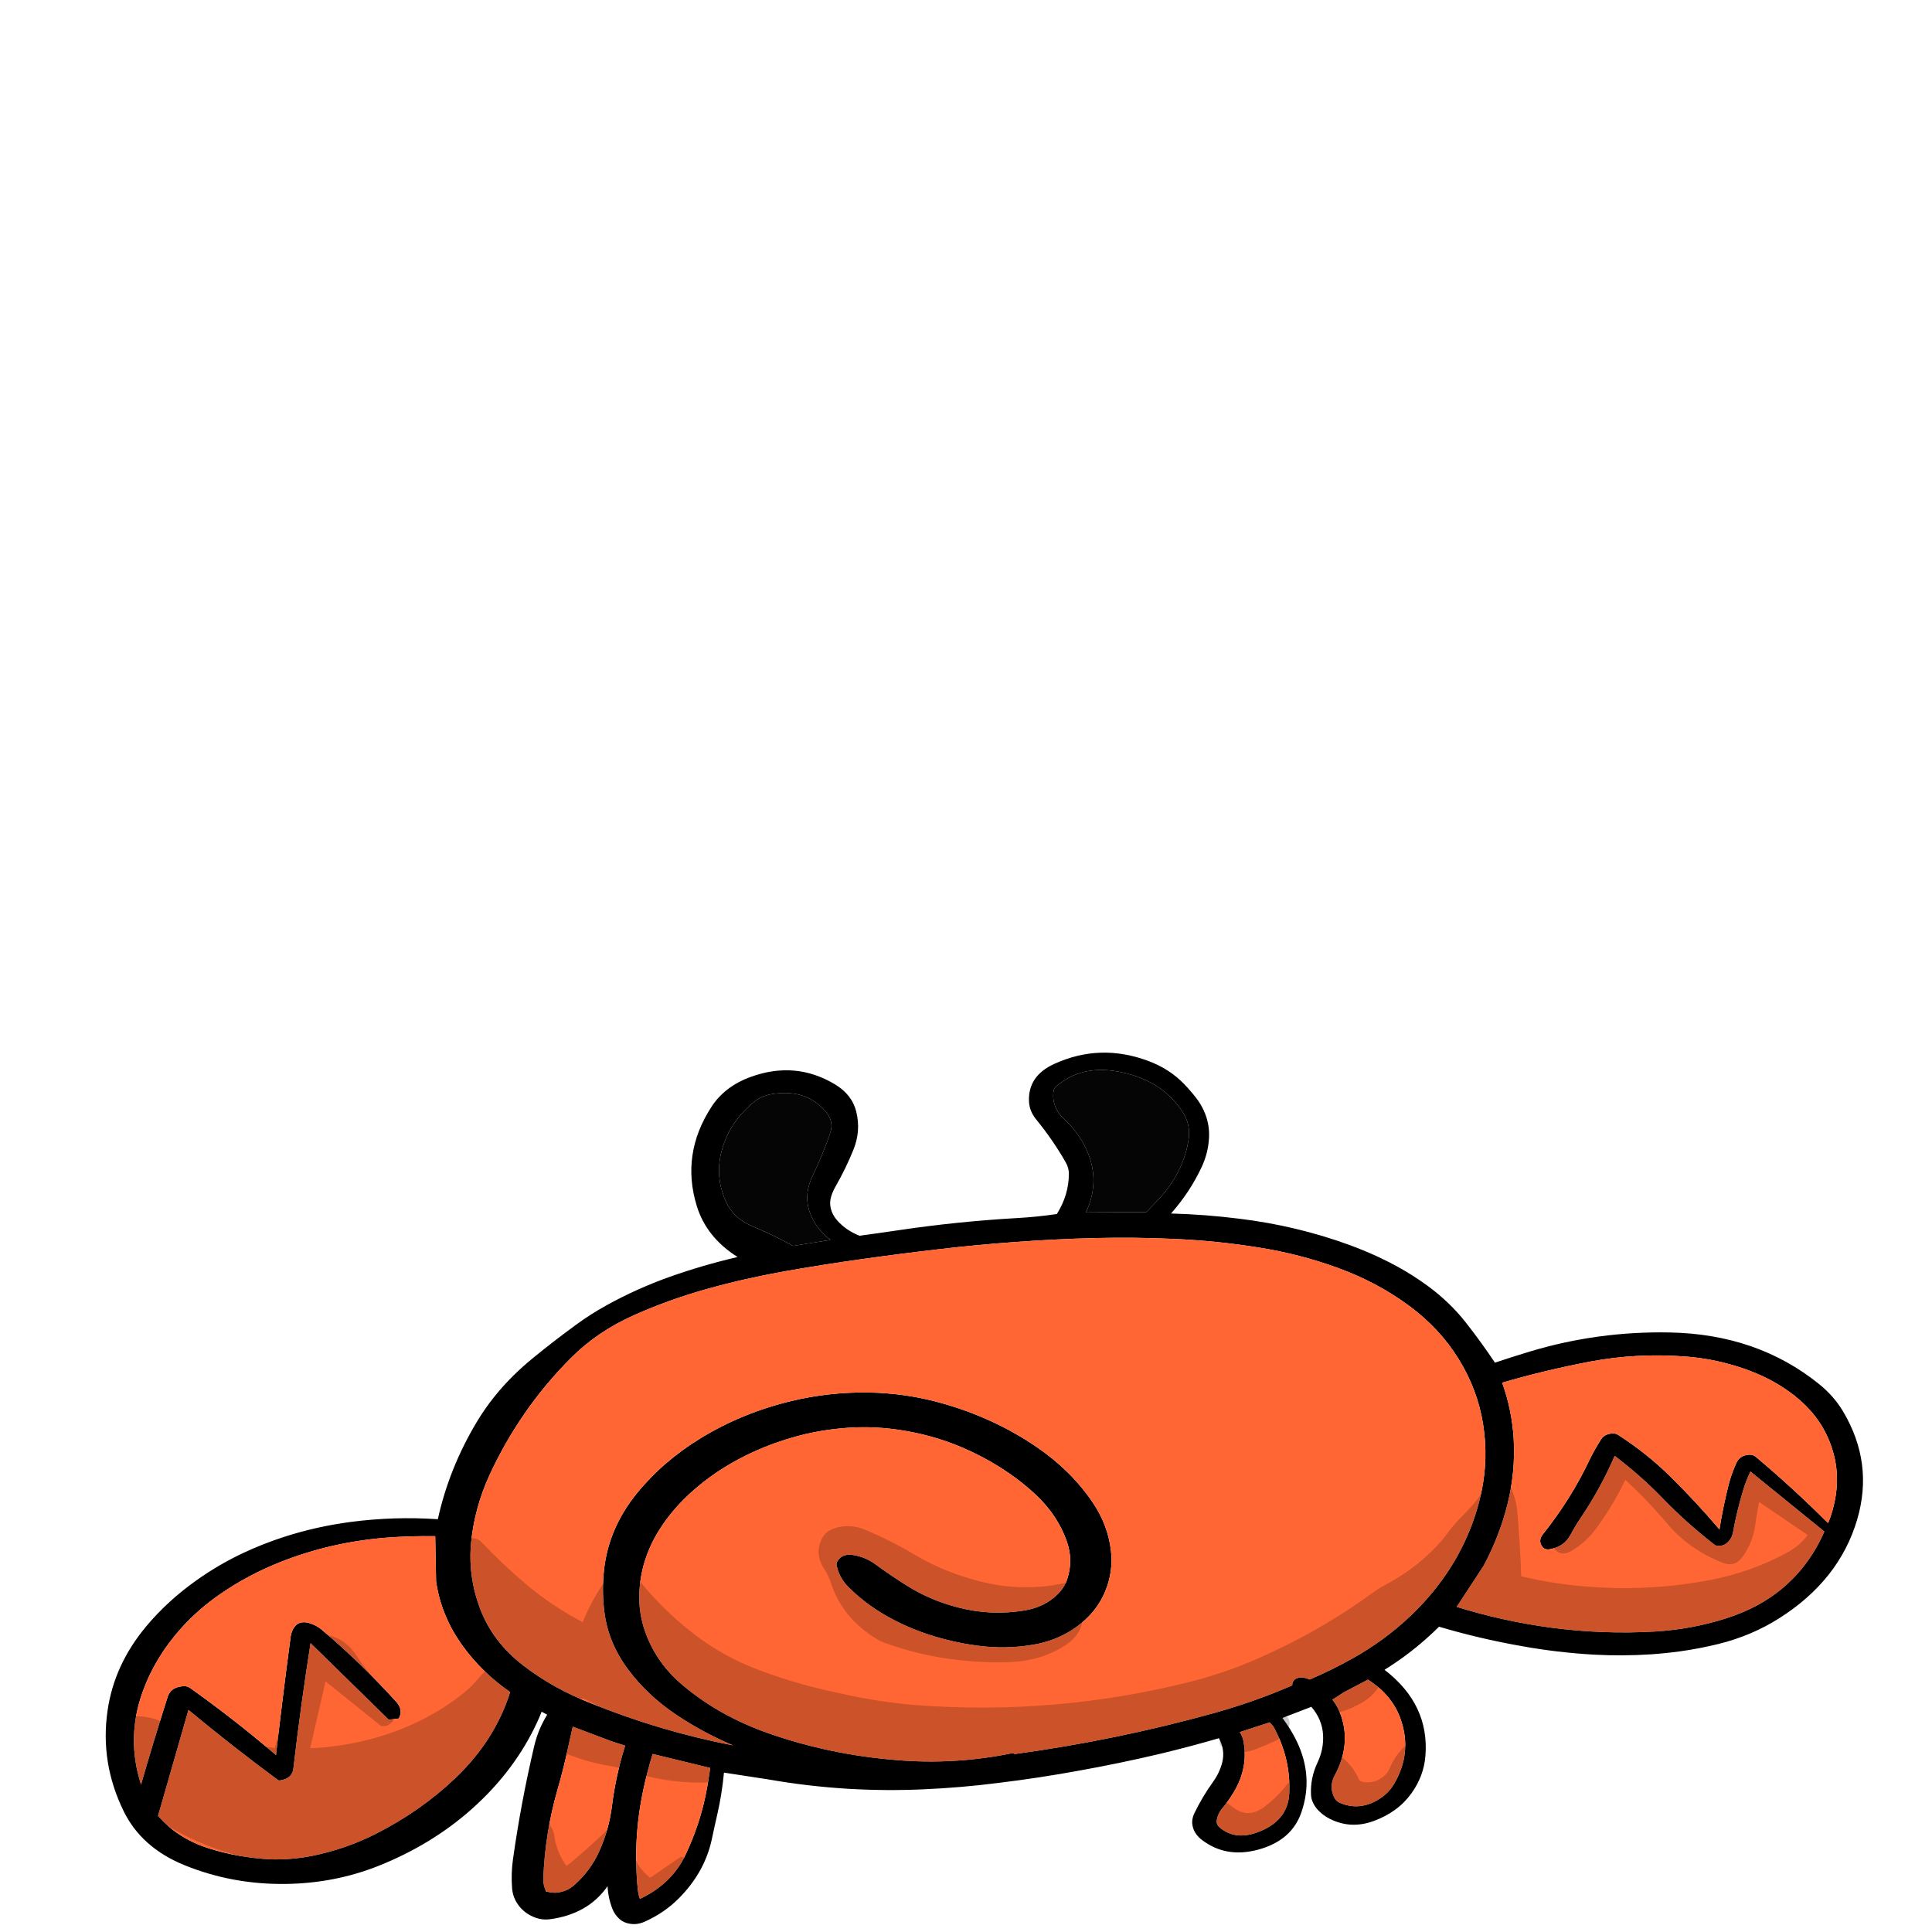 
<svg xmlns="http://www.w3.org/2000/svg" version="1.1" xmlns:xlink="http://www.w3.org/1999/xlink" preserveAspectRatio="none" x="0px" y="0px" width="2000px" height="2000px" viewBox="0 0 2000 2000">
<defs>
<g id="S_mbolo_5_0_Layer0_0_FILL">
<path fill="#000000" stroke="none" d="
M 1332.6 343.8
Q 1317.65 330.4 1301.1 319.2 1269.75 298 1235.15 282.95 1201 268.2 1165.05 258 1197.4 233.15 1207.35 193.35 1223.75 127.95 1192.15 68.5 1178.3 42.5 1151.5 30.65 1105.15 10.05 1064.25 40 1046.55 53 1042.2 74.55 1037.25 98.9 1045.15 122.6 1053.05 146.4 1063.75 169.2 1066.5 175.05 1068.1 181.3 1070.1 188.95 1068.6 196.5 1066.95 204.9 1061.95 211.8 1052.85 224.35 1038.8 231.15 1018.75 227.85 998.6 224.2 937.4 213.1 875.45 208.8 854.75 207.4 834.55 203.7 822.2 179.7 822.1 153.05 822.1 145.5 825.25 138.75 838.45 110.45 856.05 84.15 862.95 73.8 863.4 61.5 864.5 29.45 837.3 14.25 789.9 -12.15 740.3 10.3 718.2 20.25 703.1 39.25 696.6 47.45 690.9 56.3 685.75 64.3 682.45 73.1 676.35 89.4 677 106.75 677.7 126.2 684.6 144.3 696.6 175.75 716.35 203.05 680.7 204.25 645.3 209.7 586.25 218.5 531.65 242.8 517.25 249.3 503.25 257.05 492.6 263.05 482.6 269.7 465.75 280.95 450.7 294.4 427.55 315.1 410.75 341.35 395.1 365.75 381.05 391.35 362.85 383.95 344.55 377.2 274.3 351.45 199.9 353.25 109.7 355.4 45.8 418.1 30.3 433.3 20.8 452.65 -11.25 518.05 6.1 589.6 24.65 666.1 86.85 714.1 115.25 736.1 149.65 746.5 169.15 752.35 189.35 755.8 204.5 758.3 219.7 759.6 249 761.9 278.3 760 316.75 757.35 354.3 749 397.5 739.7 438.9 724.7 445.15 732.25 451.85 739.5 471.9 761.3 495.35 779.1 448.75 822.75 453 887.7 454.65 913.25 467.45 935 481.6 959 506.9 970.15 530.3 980.45 551.75 967.4 558.7 963.15 563.8 956.7 567.6 951.9 569.7 946 571.25 941.6 571.45 936.75 572.3 915.85 564.65 896 558.05 878.9 559 860.7 560 841.6 571.1 825.85
L 601.05 839.9
Q 592.2 854.15 586.1 869.65 568.7 914 581.4 959 591.55 995 626.75 1006.35 659.5 1016.9 684.25 994 692.55 986.4 694.15 975.5 694.7 971.8 694.25 968.3 693.75 964.05 692.05 959.85 683.95 939.45 672.9 920.65 666.2 909.3 663.45 896.5 660.05 880.45 666.8 865.5 696.5 876 726.55 884.85 768.4 896.95 811.1 906.3 852.85 915.65 895 921.9 933.75 927.95 972.65 930 1011.55 932.15 1050.45 929.35 1092.3 926.25 1133.45 917.45
L 1179.15 908.9
Q 1181.2 935.75 1186.15 962.15 1189 977.2 1191.6 992.3 1198.8 1034.2 1225.45 1067.1 1240.7 1086.05 1261.9 1097.45 1266.3 1099.75 1271.2 1100.15 1275.8 1100.25 1280 1098.75 1284.45 1097 1287.6 1093.4 1292.35 1088 1294.6 1081 1299.1 1067 1299.65 1052.25 1319.75 1087.55 1359.45 1094.05 1366.75 1095.15 1373.45 1092.4 1385.2 1087.45 1391.9 1076.25 1394.8 1071.45 1396.45 1066.2 1398.15 1060.6 1398.5 1054.75 1399.65 1036.6 1397.6 1018.55 1389.25 946.2 1375.5 875 1371.5 854.4 1362.15 835.75
L 1367.9 832.05
Q 1369.95 838.45 1372.35 844.75 1395.4 905.9 1439.55 954.15 1481.4 999.75 1536.8 1026.65 1582.3 1048.7 1632.95 1049.45 1688.4 1050.3 1738.05 1025.55 1782.2 1003.45 1800.6 957.55 1825.1 896.55 1817.25 830.55 1810.35 772.6 1777.3 724.35 1755.25 692.2 1725.85 666.7 1714.7 656.95 1702.6 648.25 1690 639.15 1676.5 631.45 1656.3 619.95 1634.65 611.35 1601.2 598.2 1565.85 592.5 1520.8 585.25 1475.35 589 1463.85 525.1 1435.35 466.85 1419.6 434.65 1396.7 407.15 1387.5 396.15 1377.3 385.95 1355.5 364.2 1332.6 343.8
M 1385.8 456.05
Q 1406.9 493.45 1421.95 533.6 1437.05 573.75 1440.75 616.5 1444.55 660.25 1431.55 702.1 1418.65 743.8 1386.85 773.7 1355.4 803.25 1316.2 821.6 1246.05 856.4 1169.8 874.55 1200.25 858.7 1227.1 837.05 1257.95 812.2 1278.5 778.5 1298.85 745.15 1302.9 706.5 1305.65 680.2 1303.4 653.9 1298.8 600.75 1269.5 556.6 1242.3 515.7 1202.8 486.4 1160.35 454.8 1109.55 439.85 1070.35 428.3 1029.45 429.05 990.95 429.8 954.4 442.3 899.65 460.9 855.3 498 820.05 527.35 797.75 567.25 781.7 595.95 778.55 628.65 776 655.25 784.6 680.4 794.65 709.7 818.85 728.8 836.5 742.65 858.65 747.35 887.85 753.5 917.45 748.5 942.5 744.35 966.05 735.1 990.35 725.5 1011.75 710.5 1033.85 695 1050.8 674 1054.8 669.1 1057.55 663.25 1061.2 655.65 1062.5 647.25 1062.9 644.65 1061.9 642.5 1056.95 631.8 1045 634.3 1032.45 636.9 1022.7 645.65 1006.05 660.5 988.6 673.75 965.2 691.45 937.1 700.3 903.1 711.25 868.05 704.2 847 700 833.4 683.35 826.65 675.1 823.85 664.7 817.3 640.75 824.35 616.65 834.4 582.25 858.4 555.8 890.95 519.8 934.2 497.6 965.8 481.5 1000.8 475.7 1029 470.95 1057.55 474.25 1071.65 475.8 1085.5 479.1 1095.1 481.35 1104.7 484.6 1115.45 488.25 1125.9 492.75 1137.15 497.65 1147.95 503.6 1164.35 512.65 1179.35 524.05 1199.5 539.45 1216.45 558.85 1233.8 578.8 1245.9 602.1 1265.8 640.5 1266.8 683.95 1267.35 707.7 1260.9 730.45 1256.15 747.3 1247.95 762.8 1237.5 782.55 1221.7 798.75 1183.25 838 1132.6 859.45 1069.7 886.25 1001.35 893 940.05 899.4 880.2 884.25
L 878 885.45
Q 773.3 868 672.85 834.05 629.25 819.25 590.85 798.75 590.85 797.95 590.8 797.15 590.6 794.35 588.9 792.1 587.6 790.45 585.5 789.55 582.75 788.55 579.9 788.9 576.2 789.5 572.9 791.45 550 779.5 528.7 764.95 494.95 741.9 468.3 710.9 439.55 677.6 421 637.8 402.6 598.15 395.1 555 387.65 512.1 393.35 468.7 399 425.4 418.85 386.3 438.55 347.55 470.8 318.75 503.5 289.6 543.35 271.9 583.2 254.1 626.1 245.9 668.8 237.55 712.35 235.2 753.45 232.85 794.65 234.05 836.55 235.3 878.2 239.1 918.35 242.6 958.3 248.4 996.95 253.85 1035.5 260.5 1076.45 267.45 1117.05 276.2 1157.7 285.05 1196.85 298.35 1236.1 311.75 1272.4 331.5 1310.35 352.15 1337.45 385.35 1364.65 418.55 1385.8 456.05
M 1478.05 610.45
Q 1503.5 609.95 1528.7 612.3 1585.65 617.85 1637.25 642.55 1671.75 659.05 1700.9 683.75 1723.3 702.65 1740.75 726.2 1768 763.1 1780.95 807 1798.15 865.25 1782.6 923.95 1769.45 868.4 1755 813.15 1751.9 801.2 1739.45 799.85 1735.1 799.2 1731.75 802.1 1685.4 842.3 1642.9 886.75 1635.9 812.05 1627.7 737.25 1627.2 732.55 1625.35 728.1 1620.15 715.7 1607.9 720.3 1600.8 723.1 1595.5 728.5 1554.2 771.3 1518.6 819.25 1510.7 829.9 1515.8 840.6
L 1526.2 842.1 1607.1 745.45
Q 1617.35 824.4 1624.9 903.8 1626.15 916.7 1639 918.8 1640.2 918.9 1640.8 918.3 1688.25 875.6 1733.5 829.75
L 1764.95 963.4
Q 1745.05 991.75 1712.85 1004.35 1682.05 1016.2 1648.8 1018.4 1626.3 1019.15 1604.8 1013.85 1570.05 1005.1 1539.5 986.15 1492.65 957.15 1456.9 915.45 1416.15 867.9 1400.5 807.25 1429.95 782.2 1449.7 748.85 1472.1 711 1477.15 667.4
L 1478.05 610.45
M 1335.7 850.9
Q 1339.2 870.45 1342.85 889.95 1346.5 909.5 1351.1 928.8 1364.45 985.15 1366.15 1042.55 1366.4 1051.1 1363.25 1058.85 1358.25 1060.7 1352.9 1060.5 1342 1059.3 1334.5 1051.25 1317.2 1032.65 1308.2 1008.05 1298.1 980.55 1295.1 951.05 1291.15 912.4 1281.45 874.9
L 1295.6 869.35 1335.7 850.9
M 1180.15 118.1
Q 1189.75 154 1177.1 188.1 1169.3 209.25 1149.6 219.25 1127.9 230.3 1107.6 243.95
L 1068.95 236.45
Q 1077.3 228.75 1082.9 218.95 1100.35 188.4 1087.45 155.7 1076.9 129.15 1069.15 101.45 1065.1 87 1073.65 74.6 1094.45 44.4 1131.4 52.7 1140.05 54.75 1146.5 60.8 1171.2 84.4 1180.15 118.1
M 835.05 42.35
Q 837.45 44.8 837.85 47.85 840.7 68.3 826.45 84.55 813.65 99.2 806.05 116.95 788.05 159 804.45 201.7
L 741.85 201.2
Q 735.8 193.65 729.95 186.15 703.6 152.2 698.15 109.65 695.7 90.35 705.1 73.35 727.7 32.65 773.45 23.4 809.9 16.2 835.05 42.35
M 184.7 383.55
Q 234.2 378.95 282.6 390.05 328.75 400.75 373.55 416.65 363.4 451.25 361.65 487.45 359.7 528.75 367.9 569.25 376.1 609.75 392.65 647.6
L 420.6 699.65
Q 373.6 717.5 324 725.75 269.4 734.7 214.2 730.7 176.7 727.8 141.8 714.2 124.85 707.7 109.5 697.7 96.2 688.95 84.85 677.6 69.2 661.95 57.95 642.85 47.05 624.5 40.05 604.55
L 116.55 528.8
Q 121 540 123.9 551.65 130.65 578.7 134.7 606.1 135.9 614.3 141.7 619.75 144.65 622.5 148.9 622.75 151.9 623 153.95 621.05 182.8 593.7 207.55 562.45 230.25 533.8 257.1 509.05 271.4 549.55 292.15 587.15 298 597.65 302.8 608.7 309.25 623.5 323.85 626.85 329.5 628.15 332.2 623.5 336.55 615.8 331.35 607.9 302.75 564.25 283.65 515.45 278.15 501.4 271.2 488.2 268 482.05 260.95 480.9 256.8 480.05 253.7 482.4 223.7 505.9 198.95 535.7 172.4 567.7 148.65 601.9 145 573.95 139.3 546.3 136.3 531.65 131 517.65 127.45 508.4 117.95 507.55 113.75 507.35 110.9 510.35 71.7 550.5 36.15 594.05 30.45 576.85 28.2 558.7 23.8 523.4 35.05 489.8 46.05 456.85 71.1 432.9 86.95 417.75 106.05 407.25 122.7 398.1 140.95 392.4 162.25 385.5 184.7 383.55
M 614.2 845.5
L 645.2 857.75
Q 642.5 862.75 641.55 868.3 635.9 901.95 651.4 933.6 656.7 944.4 663.45 954.3 668.2 961.25 669 969.55 669.5 974.6 665.9 978.25 650.3 994.15 628.25 984.85 595.25 970.85 593.95 934.75 592.35 890.65 610.45 850.55
L 614.2 845.5
M 537.05 807.25
L 549.35 816.85
Q 545.15 823.05 542.6 830.1 531 862.65 541.1 896.75 543.4 904.55 546.7 911.9 553.35 926.7 547.05 941.05 545.2 945.2 541.25 947.2 522.25 957 503.3 944.05 491.85 936.25 485.75 923.75 466.35 884.1 478.7 841.3 487.5 810.9 512.5 791.55
L 537.05 807.25
M 1198.5 939.45
Q 1195.35 921.3 1193.45 903
L 1253 885.35
Q 1258.7 907.9 1262.7 930.85 1273.65 993.65 1268.3 1056.95 1267.8 1062.8 1266.2 1068.35 1233.4 1049.45 1219.25 1013.35 1205.15 977.5 1198.5 939.45 Z"/>

<path fill="#FF6633" stroke="none" d="
M 1193.45 903
Q 1195.35 921.3 1198.5 939.45 1205.15 977.5 1219.25 1013.35 1233.4 1049.45 1266.2 1068.35 1267.8 1062.8 1268.3 1056.95 1273.65 993.65 1262.7 930.85 1258.7 907.9 1253 885.35
L 1193.45 903
M 549.35 816.85
L 537.05 807.25 512.5 791.55
Q 487.5 810.9 478.7 841.3 466.35 884.1 485.75 923.75 491.85 936.25 503.3 944.05 522.25 957 541.25 947.2 545.2 945.2 547.05 941.05 553.35 926.7 546.7 911.9 543.4 904.55 541.1 896.75 531 862.65 542.6 830.1 545.15 823.05 549.35 816.85
M 645.2 857.75
L 614.2 845.5 610.45 850.55
Q 592.35 890.65 593.95 934.75 595.25 970.85 628.25 984.85 650.3 994.15 665.9 978.25 669.5 974.6 669 969.55 668.2 961.25 663.45 954.3 656.7 944.4 651.4 933.6 635.9 901.95 641.55 868.3 642.5 862.75 645.2 857.75
M 282.6 390.05
Q 234.2 378.95 184.7 383.55 162.25 385.5 140.95 392.4 122.7 398.1 106.05 407.25 86.95 417.75 71.1 432.9 46.05 456.85 35.05 489.8 23.8 523.4 28.2 558.7 30.45 576.85 36.15 594.05 71.7 550.5 110.9 510.35 113.75 507.35 117.95 507.55 127.45 508.4 131 517.65 136.3 531.65 139.3 546.3 145 573.95 148.65 601.9 172.4 567.7 198.95 535.7 223.7 505.9 253.7 482.4 256.8 480.05 260.95 480.9 268 482.05 271.2 488.2 278.15 501.4 283.65 515.45 302.75 564.25 331.35 607.9 336.55 615.8 332.2 623.5 329.5 628.15 323.85 626.85 309.25 623.5 302.8 608.7 298 597.65 292.15 587.15 271.4 549.55 257.1 509.05 230.25 533.8 207.55 562.45 182.8 593.7 153.95 621.05 151.9 623 148.9 622.75 144.65 622.5 141.7 619.75 135.9 614.3 134.7 606.1 130.65 578.7 123.9 551.65 121 540 116.55 528.8
L 40.05 604.55
Q 47.05 624.5 57.95 642.85 69.2 661.95 84.85 677.6 96.2 688.95 109.5 697.7 124.85 707.7 141.8 714.2 176.7 727.8 214.2 730.7 269.4 734.7 324 725.75 373.6 717.5 420.6 699.65
L 392.65 647.6
Q 376.1 609.75 367.9 569.25 359.7 528.75 361.65 487.45 363.4 451.25 373.55 416.65 328.75 400.75 282.6 390.05
M 1342.85 889.95
Q 1339.2 870.45 1335.7 850.9
L 1295.6 869.35 1281.45 874.9
Q 1291.15 912.4 1295.1 951.05 1298.1 980.55 1308.2 1008.05 1317.2 1032.65 1334.5 1051.25 1342 1059.3 1352.9 1060.5 1358.25 1060.7 1363.25 1058.85 1366.4 1051.1 1366.15 1042.55 1364.45 985.15 1351.1 928.8 1346.5 909.5 1342.85 889.95
M 1528.7 612.3
Q 1503.5 609.95 1478.05 610.45
L 1477.15 667.4
Q 1472.1 711 1449.7 748.85 1429.95 782.2 1400.5 807.25 1416.15 867.9 1456.9 915.45 1492.65 957.15 1539.5 986.15 1570.05 1005.1 1604.8 1013.85 1626.3 1019.15 1648.8 1018.4 1682.05 1016.2 1712.85 1004.35 1745.05 991.75 1764.95 963.4
L 1733.5 829.75
Q 1688.25 875.6 1640.8 918.3 1640.2 918.9 1639 918.8 1626.15 916.7 1624.9 903.8 1617.35 824.4 1607.1 745.45
L 1526.2 842.1 1515.8 840.6
Q 1510.7 829.9 1518.6 819.25 1554.2 771.3 1595.5 728.5 1600.8 723.1 1607.9 720.3 1620.15 715.7 1625.35 728.1 1627.2 732.55 1627.7 737.25 1635.9 812.05 1642.9 886.75 1685.4 842.3 1731.75 802.1 1735.1 799.2 1739.45 799.85 1751.9 801.2 1755 813.15 1769.45 868.4 1782.6 923.95 1798.15 865.25 1780.95 807 1768 763.1 1740.75 726.2 1723.3 702.65 1700.9 683.75 1671.75 659.05 1637.25 642.55 1585.65 617.85 1528.7 612.3
M 1421.95 533.6
Q 1406.9 493.45 1385.8 456.05 1364.65 418.55 1337.45 385.35 1310.35 352.15 1272.4 331.5 1236.1 311.75 1196.85 298.35 1157.7 285.05 1117.05 276.2 1076.45 267.45 1035.5 260.5 996.95 253.85 958.3 248.4 918.35 242.6 878.2 239.1 836.55 235.3 794.65 234.05 753.45 232.85 712.35 235.2 668.8 237.55 626.1 245.9 583.2 254.1 543.35 271.9 503.5 289.6 470.8 318.75 438.55 347.55 418.85 386.3 399 425.4 393.35 468.7 387.65 512.1 395.1 555 402.6 598.15 421 637.8 439.55 677.6 468.3 710.9 494.95 741.9 528.7 764.95 550 779.5 572.9 791.45 576.2 789.5 579.9 788.9 582.75 788.55 585.5 789.55 587.6 790.45 588.9 792.1 590.6 794.35 590.8 797.15 590.85 797.95 590.85 798.75 629.25 819.25 672.85 834.05 773.3 868 878 885.45
L 880.2 884.25
Q 940.05 899.4 1001.35 893 1069.7 886.25 1132.6 859.45 1183.25 838 1221.7 798.75 1237.5 782.55 1247.95 762.8 1256.15 747.3 1260.9 730.45 1267.35 707.7 1266.8 683.95 1265.8 640.5 1245.9 602.1 1233.8 578.8 1216.45 558.85 1199.5 539.45 1179.35 524.05 1164.35 512.65 1147.95 503.6 1137.15 497.65 1125.9 492.75 1115.45 488.25 1104.7 484.6 1095.1 481.35 1085.5 479.1 1071.65 475.8 1057.55 474.25 1029 470.95 1000.8 475.7 965.8 481.5 934.2 497.6 890.95 519.8 858.4 555.8 834.4 582.25 824.35 616.65 817.3 640.75 823.85 664.7 826.65 675.1 833.4 683.35 847 700 868.05 704.2 903.1 711.25 937.1 700.3 965.2 691.45 988.6 673.75 1006.05 660.5 1022.7 645.65 1032.45 636.9 1045 634.3 1056.95 631.8 1061.9 642.5 1062.9 644.65 1062.5 647.25 1061.2 655.65 1057.55 663.25 1054.8 669.1 1050.8 674 1033.85 695 1011.75 710.5 990.35 725.5 966.05 735.1 942.5 744.35 917.45 748.5 887.85 753.5 858.65 747.35 836.5 742.65 818.85 728.8 794.65 709.7 784.6 680.4 776 655.25 778.55 628.65 781.7 595.95 797.75 567.25 820.05 527.35 855.3 498 899.65 460.9 954.4 442.3 990.95 429.8 1029.45 429.05 1070.35 428.3 1109.55 439.85 1160.35 454.8 1202.8 486.4 1242.3 515.7 1269.5 556.6 1298.8 600.75 1303.4 653.9 1305.65 680.2 1302.9 706.5 1298.85 745.15 1278.5 778.5 1257.95 812.2 1227.1 837.05 1200.25 858.7 1169.8 874.55 1246.05 856.4 1316.2 821.6 1355.4 803.25 1386.85 773.7 1418.65 743.8 1431.55 702.1 1444.55 660.25 1440.75 616.5 1437.05 573.75 1421.95 533.6 Z"/>

<path fill="#050505" stroke="none" d="
M 837.85 47.85
Q 837.45 44.8 835.05 42.35 809.9 16.2 773.45 23.4 727.7 32.65 705.1 73.35 695.7 90.35 698.15 109.65 703.6 152.2 729.95 186.15 735.8 193.65 741.85 201.2
L 804.45 201.7
Q 788.05 159 806.05 116.95 813.65 99.2 826.45 84.55 840.7 68.3 837.85 47.85
M 1177.1 188.1
Q 1189.75 154 1180.15 118.1 1171.2 84.4 1146.5 60.8 1140.05 54.75 1131.4 52.7 1094.45 44.4 1073.65 74.6 1065.1 87 1069.15 101.45 1076.9 129.15 1087.45 155.7 1100.35 188.4 1082.9 218.95 1077.3 228.75 1068.95 236.45
L 1107.6 243.95
Q 1127.9 230.3 1149.6 219.25 1169.3 209.25 1177.1 188.1 Z"/>
</g>

<g id="S_mbolo_4_0_Layer0_0_FILL">
<path fill="#000000" fill-opacity="0.2" stroke="none" d="
M 620.75 345.3
Q 617.35 344.55 614.5 342.6 594.15 328.35 573.5 339.8 570.1 344.85 571.55 350.8 574.65 363.75 587.2 370.7 596.4 375.8 605.85 380.3 624.95 389.3 640.9 377.35 643.45 375.45 643.5 372.7 643.85 350.35 620.75 345.3
M 445 369.6
Q 430.25 371.45 434 386 435.75 392.95 437.6 399.9 448.75 441.95 490.3 453.05
L 501.1 453.15
Q 504.55 455.8 508.85 456.5 521.4 458.5 529.6 448.45 536.7 439.75 529.95 430.4 537.9 415.1 534.95 397.9 533.95 391.9 528.8 389.75 520.65 386.35 514.9 392.6 504.7 403.6 499.35 418.55 498.5 420.8 496.25 421.5 483.25 424.95 473.1 414.05 469.35 410.05 467.6 404.85 460.55 383.95 445 369.6
M 476.8 287.95
Q 474.75 290.95 475.8 294.15 481.55 311.5 496.85 322.15 504.25 327.3 512.55 331.1 530.95 339.4 540.05 323.25 541 321.55 540.5 319.85 534.9 300.2 514.3 293.1 508.45 288.4 502.25 284.3 486.55 273.6 476.8 287.95
M 659.15 471.45
Q 667.5 456.15 654.9 445.65 647.9 439.75 640.75 444.75 634.85 448.9 629.65 453.8 614.1 468.6 597.55 453.5 583.75 440.9 573.75 424.9 570.15 419.15 563.45 420.6 557.65 421.95 557.15 427.6 555.95 441 561.85 453.8 575.8 484.05 607.1 492.15 641.25 500.85 659.15 471.45
M 1045.9 170.55
Q 1048.35 161.25 1052.9 152.75 1063.7 132.55 1054.35 112.8 1050.9 105.5 1043.65 102.2 1027.45 94.85 1010.85 103.25 984.05 116.9 959.65 134.6 927.15 158.25 888.55 169.5 847.15 181.7 805.25 171.1 801.8 170.15 798.45 170.4 780.25 172.05 787.4 189.1
L 791.65 195.5
Q 785.8 200.75 785.3 208.55 783.75 233.95 803.95 249.75 828.05 268.5 858.4 270.3 885.45 271.75 912.5 268.05 953.4 262.75 991.05 245.75 995.15 243.95 998.85 241.15 1034.4 214.35 1045.9 170.55
M 1334.65 480.75
Q 1332.8 485.25 1332.25 490.2 1329.85 510.55 1319.85 527.75 1317.45 526.05 1315.45 524 1294.95 503.05 1275.9 480.55 1273.65 477.9 1270.3 479.05 1252.9 484.85 1261.25 501.75 1257.4 503.9 1254.2 506.9 1251.05 509.95 1249.95 514.1 1245.5 531 1233.05 542.8
L 1201.4 516.3
Q 1200.4 516.35 1199.55 516.7 1189.4 519.75 1191.7 529.9 1194.5 542.3 1201.25 553.45 1216.15 578 1243.85 574.7 1270.1 556.6 1275.35 525.1 1283.7 538.3 1293.6 550.55 1309.6 570.35 1333.45 564.45 1336.9 563.5 1339.15 560.8 1361.25 534.75 1363.85 499.75 1364.65 489.15 1361.4 479.05 1359 471.65 1351.4 470.2 1339.9 468.1 1334.65 480.75
M 1664.8 372.35
L 1621.6 378.95
Q 1607.75 315.6 1602.15 251.2 1601.45 243.05 1595.25 237.8 1585.3 229.3 1573.85 235.6 1572.55 235.2 1571.35 235.35 1549.35 239.35 1537.8 261 1529.7 276.2 1519.85 290.25 1505.35 310.95 1498.7 334.55 1496.2 343.4 1502.8 348.85 1506.65 352.15 1511.6 351.15
L 1569.1 294.8 1585.05 379.3
Q 1554.75 377.65 1525.95 368.8 1467.6 350.95 1424.4 307.8 1417.35 300.75 1411.9 292.5 1402.4 278.25 1388.25 268.9 1395.6 260.8 1401.85 251.75 1408.6 242.05 1411.25 230.45 1412.85 223.4 1411 216.35 1420.05 205.5 1427.9 193.6 1444.2 169.05 1446.9 140.3 1447.6 132.55 1443.9 126 1434.15 108.7 1414.35 114.45 1410.2 115.65 1407.6 119.05 1386.65 146.05 1362.9 170.75 1335.8 198.95 1302.9 220.1 1293.65 192.1 1278.8 166.35 1273.65 157.45 1263.85 156.25 1257.55 155.7 1255.6 162.15 1251.75 162.95 1248.3 164.7 1245 166.5 1242.85 169.7 1219 205.55 1187.65 235.1 1156.65 264.4 1117.65 281.8 1078.15 299.55 1036.15 310 997.55 320.8 957.75 324.8 813.2 338.05 673.9 295.3 640.65 285.1 609.85 269.05 542 233.7 484.75 182.7 478.85 177.45 472.3 173.2 436.5 150.1 412.3 115.05 409.85 111.5 407.7 107.85 401 96.65 393 86.85 391.5 85 390 83.2 378.15 68.65 369.25 52.45 366.5 47.5 363.4 42.25 359.9 36.35 353.2 36.95 348 37.6 345.45 42.8 336.95 60.2 335.5 79.75 332.5 120.95 331.35 162.15 293.15 173.3 253.3 176 193.2 180.55 134.85 166.6 91.85 156.45 55.05 131.55 42.35 123 34.85 110
L 85.05 68.3
Q 87.5 82.65 89.05 97.1 91.4 119.45 102.5 138.05 110.4 151.35 123.85 144.6 158.1 127.6 180.15 95.75 200.25 66.65 223.6 40.35 236.3 73.2 254.65 103.2 264.2 118.85 278.35 129.4 291.15 138.85 298 125.45 301.45 118.8 297.9 112.15 290.75 98.95 282.7 86.15 267.4 61.65 256.85 34.85 251.5 21.3 243.2 9.85 230.7 -7.35 214.9 5.55 187.45 28.05 168.75 58.55 150.85 87.65 124.25 108.9 118.75 77.8 112.55 46.75 110.8 37.95 107.9 29.6 104.15 18.65 92.25 20.75 90.35 21.05 89.1 22.25 65.4 46.1 40.4 68.85 33.7 74.85 28.1 81.8 21.3 90.3 14.05 93.8 7.4 92.3 1.85 96.55 -0.35 98.25 0.05 100.85 3.55 124.3 17.25 144.55 60.05 207.85 135.5 224.75 177.15 233.9 219.95 234.25 293 234.8 363.25 215.25 370.45 213.3 377.75 211.6 399.35 206.2 412.45 189.2 419.55 200.35 428.25 210.65 464.7 253.8 512.05 285.25 561.6 318.1 617.5 338.4 744 384.55 878.45 395.8 927.45 400.15 976.5 404.5 1039.85 410.75 1100.95 394 1107.35 392.25 1113.85 391.3 1146.4 387.2 1177.45 377.4 1169.4 381.55 1162.4 387.45 1158.95 390.35 1157.8 394.45 1153.2 410.85 1169.2 420.1 1173.5 422.6 1178.35 422.65 1219.2 423.15 1257.85 406.8 1265.45 403.5 1273.45 401.85 1297.35 397.15 1318.8 386.6 1329.9 381.15 1332.2 369.55 1337.1 344.75 1312.7 337.6 1300.95 338.2 1289.75 340.7 1249.9 349.2 1212.5 365.4 1206.25 368.15 1199.6 369.65 1208.85 366.05 1217.95 361.95 1261.55 342.3 1301.7 316.5 1321.4 317.55 1338.8 307.7 1355 298.6 1368.95 286.75
L 1375.55 309.35
Q 1371.4 318.95 1373.1 329.45 1383.9 394.95 1425.95 446.2 1447.35 472.3 1475.85 490.25 1506.1 509.35 1540.95 517.55 1632.2 539.3 1712.5 490.55 1732.25 478.6 1749.7 463.5 1770 446 1779 421.45 1782.35 412.2 1780 402.6 1778.2 395.25 1778.7 390.25 1785.25 384.4 1788.1 375.9 1794.35 357.45 1779.7 344 1774.95 339.6 1768.7 338.95 1751.1 337.75 1735.65 347.5 1729.1 351.6 1728.2 348.3 1727.95 335 1716.4 329.45 1700.75 321.95 1688.75 334.4 1672.95 350.95 1664.8 372.35
M 1244.8 261.3
Q 1247.55 258.9 1244.9 261.25
L 1244.8 261.3
M 376.25 146.7
L 371 118.5 376.25 129.45 383.15 145.75 376.25 146.7 Z"/>
</g>
</defs>

<g transform="matrix( -1, 0, 0, 0.82, 1928.6,1089.7) ">
<g transform="matrix( 1, 0, 0, 1, 0,0) ">
<use xlink:href="#S_mbolo_5_0_Layer0_0_FILL"/>
</g>
</g>

<g transform="matrix( -1, 0, 0, 0.82, 1906.1,1498.8) ">
<g transform="matrix( 1, 0, 0, 1, 0,0) ">
<use xlink:href="#S_mbolo_4_0_Layer0_0_FILL"/>
</g>
</g>
</svg>
